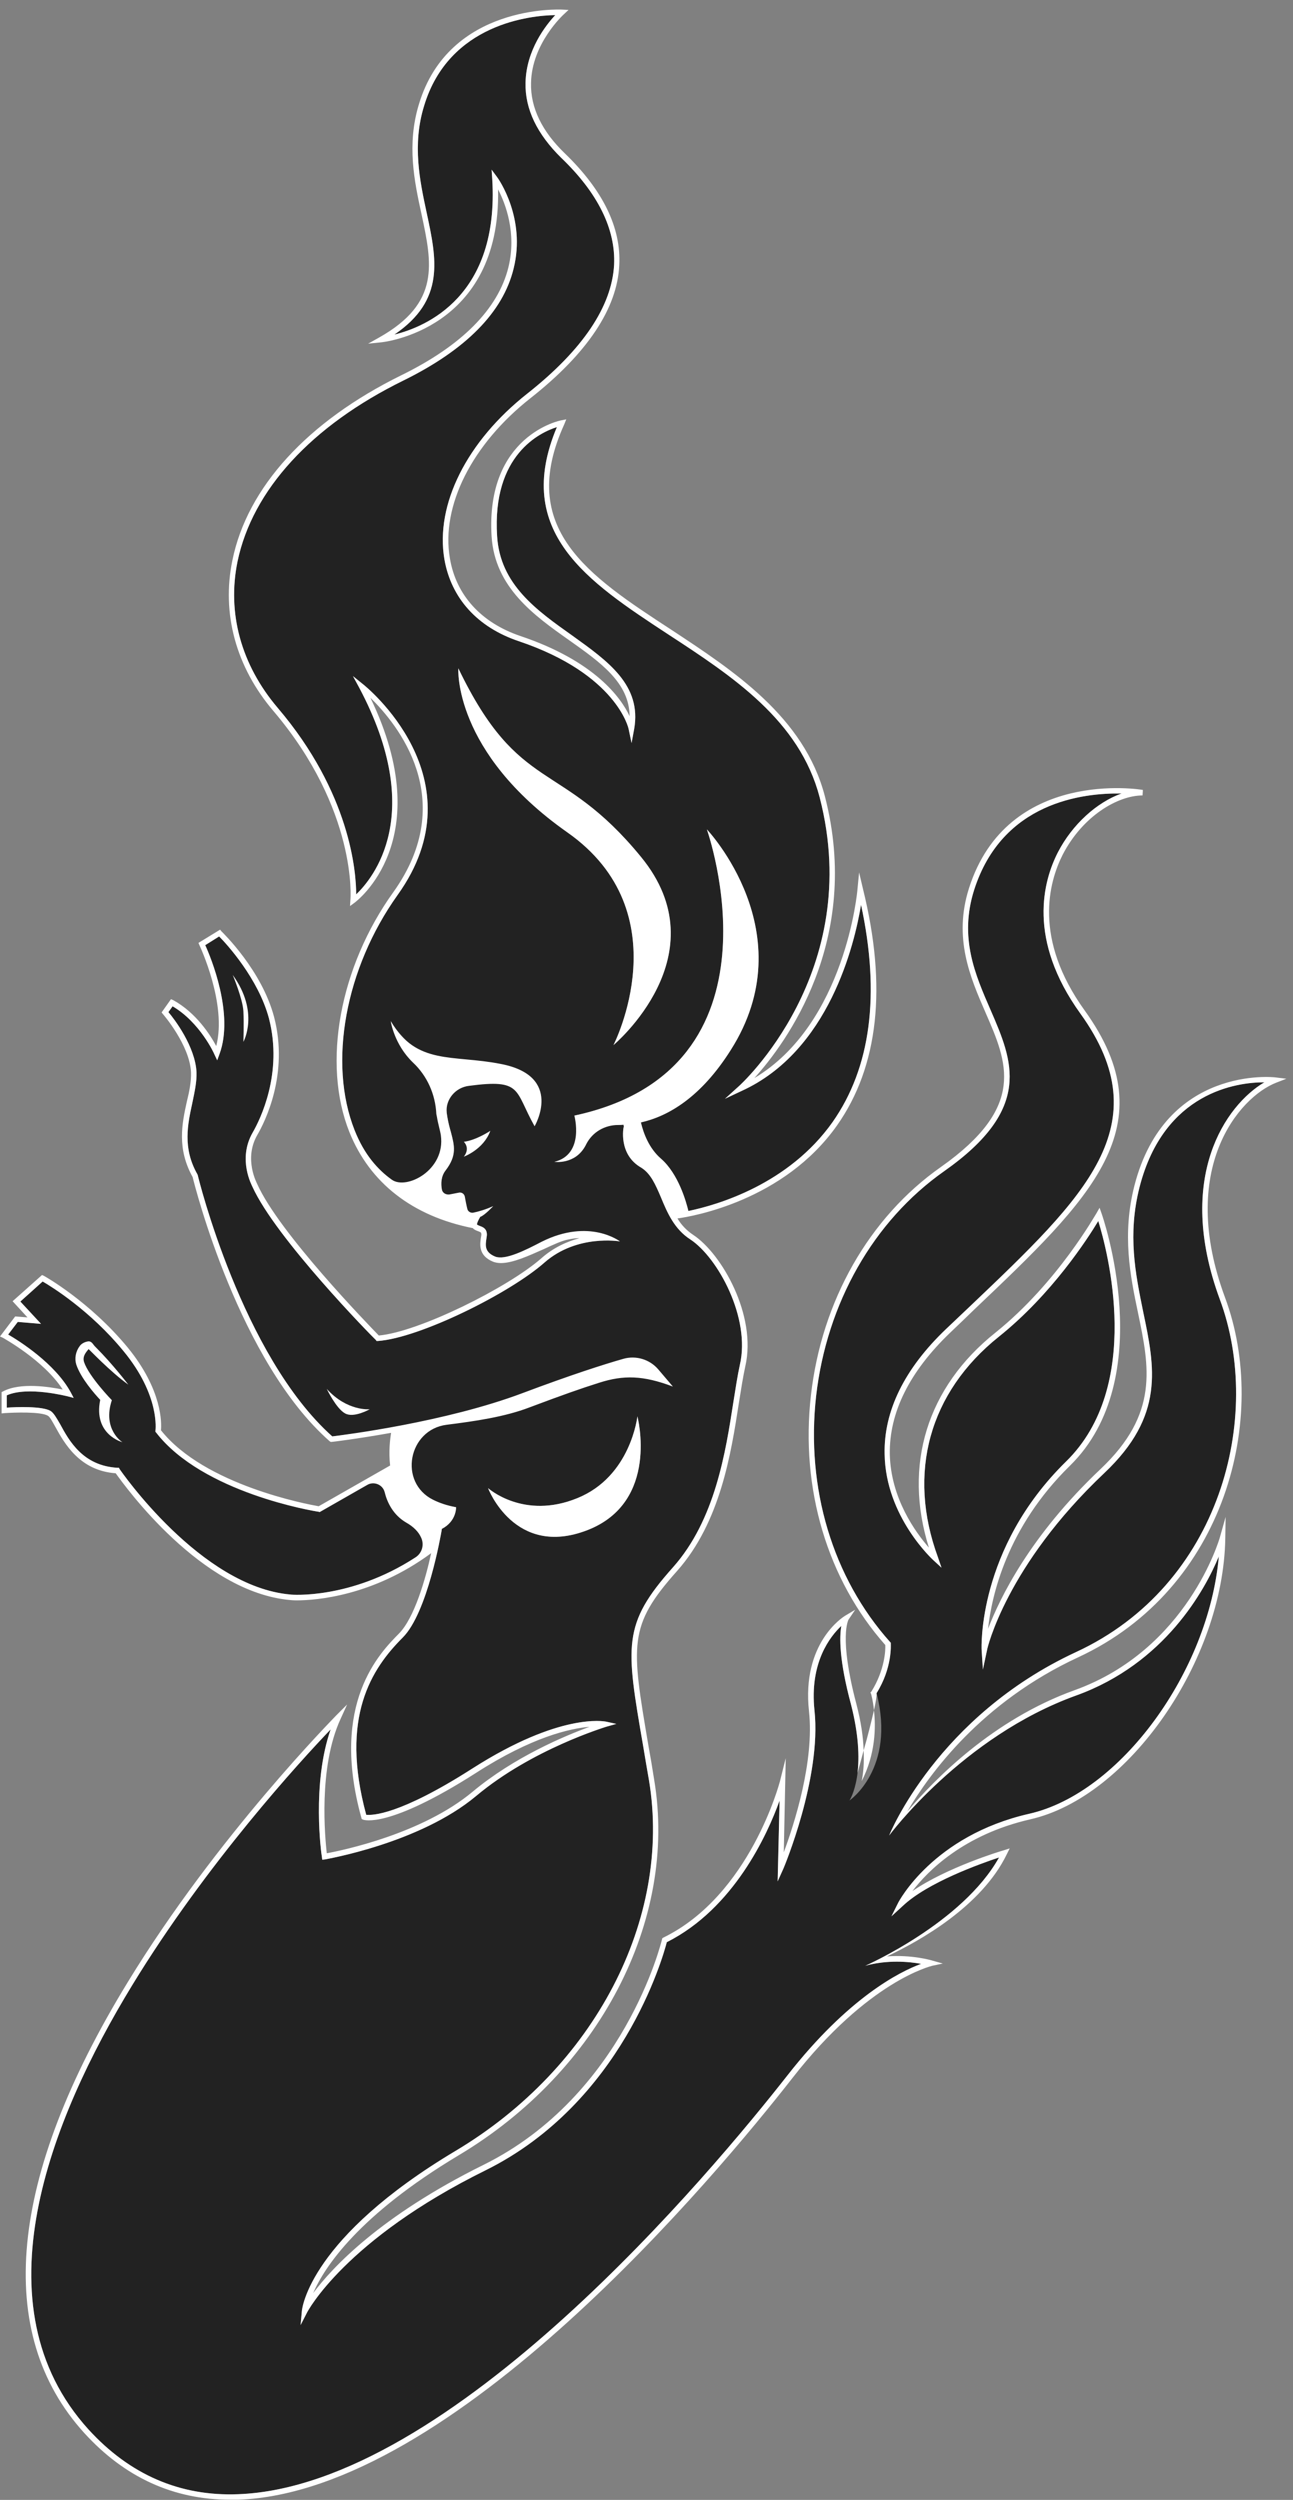 <svg width="133" height="257" viewBox="0 0 133 257" fill="none" xmlns="http://www.w3.org/2000/svg">
<rect x="0" y="0" width="133" height="257" fill="#808080" stroke="none"/>
<path d="M44.813 157.508C41.721 156.078 40.59 153.485 40.225 151.258L32.877 155.447L32.778 155.413C32.279 155.347 20.842 153.485 16.055 147.268L15.988 147.202V147.069C15.988 147.035 16.487 143.478 12.697 138.89C9.273 134.734 5.25 132.241 4.386 131.742L2.092 133.803L4.219 136.097L1.826 135.898L0.862 137.195C1.925 137.826 5.649 140.153 7.278 143.146L7.577 143.711L6.946 143.544C6.912 143.544 2.856 142.481 0.695 143.445V144.708C1.659 144.642 4.319 144.542 5.184 145.041C5.516 145.24 5.815 145.739 6.181 146.404C7.112 148.132 8.541 150.692 12.099 150.892H12.232L12.298 151.025C12.398 151.158 20.61 163.126 29.885 163.924C29.985 163.957 37.233 164.523 44.547 158.838C44.68 158.239 44.746 157.774 44.813 157.508Z" fill="#222222"/>
<path fill-rule="evenodd" clip-rule="evenodd" d="M125.474 133.57C129.962 145.639 125.573 162.96 110.679 169.842C96.417 176.458 91.496 188.592 91.463 188.692C91.463 188.692 98.977 178.519 110.712 174.297C119.822 171.005 123.944 163.458 125.374 160.001C124.343 171.803 115.267 184.337 105.859 186.465C95.951 188.725 92.427 195.541 92.394 195.607L91.696 197.004L92.859 195.94C95.419 193.513 100.872 191.584 102.767 190.953C99.01 197.702 89.003 202.09 89.003 202.09C91.264 201.458 93.491 201.658 94.754 201.891C92.56 202.689 87.274 205.348 81.024 213.327C73.278 223.201 46.348 255.583 24.506 256.414C18.488 256.647 13.335 254.386 9.113 249.765C-2.457 237.032 5.157 217.915 13.601 204.085C21.248 191.551 30.922 181.012 34.014 177.787C32.053 183.406 33.05 190.587 33.117 190.92L33.15 191.185L33.449 191.152C33.515 191.119 43.123 189.523 48.975 184.636C54.726 179.815 62.273 177.555 62.34 177.521L63.404 177.222L62.34 176.989C62.14 176.956 57.619 176.059 48.642 181.777C41.062 186.631 38.27 186.631 37.671 186.564C34.945 176.491 38.236 171.537 41.428 168.346C43.988 165.786 45.351 157.74 45.417 157.408L45.451 157.175C46.98 156.377 46.913 154.947 46.913 154.947C43.855 154.382 42.259 152.786 41.528 151.157C40.464 148.73 42.292 146.835 44.32 146.403C47.612 145.705 51.136 145.339 54.394 144.109C57.851 142.813 62.273 140.253 53.795 143.444C45.85 146.436 35.444 147.5 34.18 147.667C24.872 139.355 20.383 121.003 20.35 120.837L20.317 120.737C18.754 118.011 19.319 115.551 19.785 113.39C20.018 112.26 20.25 111.229 20.217 110.232C20.084 107.572 17.923 104.746 17.325 104.048L17.757 103.45C20.583 105.112 22.046 108.337 22.046 108.37L22.345 109.002L22.578 108.37C24.107 104.247 21.68 98.396 21.115 97.166L22.544 96.268C23.309 97.033 26.567 100.59 27.664 104.68C29.127 110.331 26.767 115.086 26.002 116.415C24.406 119.175 25.935 121.901 25.969 122.001C28.362 127.287 38.236 137.36 38.669 137.759L38.735 137.859H38.868C43.157 137.56 52.466 132.939 56.023 129.78C59.381 126.855 63.736 127.619 63.769 127.619C63.769 127.619 62.739 126.855 61.276 127.021C60.977 126.888 59.979 126.555 58.35 126.855C57.685 126.988 56.721 127.42 55.69 127.885C54.028 128.65 51.967 129.581 50.936 129.182C49.806 128.716 49.939 127.985 50.039 127.32C50.072 127.087 50.105 126.921 50.072 126.755C50.005 126.256 49.606 126.123 49.34 126.024C49.241 125.99 49.108 125.924 49.075 125.891C49.041 125.791 48.709 125.159 48.908 124.827C49.806 124.694 50.737 123.995 50.737 123.995C50.039 124.295 49.008 124.793 48.509 124.893C48.177 124.993 47.977 124.76 47.878 124.428C47.778 123.929 47.512 123.098 47.446 122.832L45.683 122.998C45.318 123.065 45.517 122.599 45.451 122.267C45.351 121.702 45.351 120.937 45.85 120.305C47.013 118.776 46.747 117.779 46.382 116.382C46.249 115.917 46.116 115.418 46.016 114.82C45.783 113.556 46.016 112.193 46.282 111.229C51.202 112.393 42.858 109.534 40.198 104.979C40.198 104.979 40.83 109.667 45.717 111.063C45.451 112.093 45.218 113.523 45.451 114.919C45.55 115.518 45.717 116.05 45.816 116.515C46.182 117.845 46.415 118.643 45.417 119.939C44.686 120.87 44.786 121.967 44.952 122.666C45.052 123.031 45.417 123.297 45.816 123.264L47.246 123.164C47.346 123.663 47.545 124.594 47.711 124.993C47.745 125.093 47.844 125.292 48.31 125.292C48.41 125.292 48.343 125.458 48.31 125.625C42.392 124.394 38.469 121.17 36.474 116.183C33.715 109.268 35.51 99.56 40.896 92.013C49.507 80.011 37.472 70.436 37.339 70.337L36.308 69.505L36.94 70.669C43.888 83.735 38.336 90.317 36.641 91.946C36.641 89.653 36.042 81.54 28.562 72.763C24.805 68.342 23.342 63.023 24.439 57.703C25.969 50.389 32.019 43.773 41.494 39.119C47.911 35.96 51.734 32.104 52.831 27.616C54.128 22.429 51.269 18.373 51.136 18.207L50.571 17.442L50.637 18.407C51.368 30.442 43.822 33.6 40.564 34.398C45.816 30.84 44.919 26.651 43.888 21.864C43.19 18.606 42.392 14.882 43.622 10.893C46.182 2.382 54.693 1.584 57.12 1.551C56.156 2.581 54.128 5.141 54.061 8.499C53.995 11.225 55.258 13.785 57.718 16.212C61.508 19.836 63.337 23.56 63.171 27.217C62.938 31.505 59.946 35.96 54.261 40.449C48.011 45.369 44.752 51.885 45.717 57.504C46.415 61.493 49.108 64.485 53.363 65.915C63.437 69.306 64.667 74.891 64.667 74.958L64.966 76.387L65.232 74.958C66.03 70.436 62.539 67.976 58.882 65.35C55.225 62.757 51.435 60.097 51.136 55.11C50.604 46.732 55.591 44.438 57.286 43.906C52.732 54.711 60.478 59.798 68.69 65.183C75.372 69.539 82.254 74.06 84.315 81.973C88.97 99.959 76.103 111.595 75.971 111.695L74.574 112.958L76.27 112.16C85.279 108.071 87.906 97.066 88.571 93.01C90.565 102.253 89.568 109.766 85.645 115.352C79.86 123.563 69.487 124.727 69.388 124.727L69.421 124.827C69.055 124.195 68.789 123.53 68.49 122.898C67.925 121.535 67.393 120.239 66.263 119.574C64.201 118.377 64.667 116.05 64.7 115.95L64.168 115.817C64.135 115.85 63.57 118.676 65.963 120.039C66.928 120.638 67.426 121.768 67.991 123.098C68.623 124.627 69.355 126.356 71.017 127.42C73.843 129.282 77.234 135.499 76.103 140.319C75.871 141.383 75.671 142.68 75.439 144.143C74.641 149.262 73.577 156.244 69.222 161.131C64.002 166.982 64.368 169.143 66.163 179.516C66.34 180.602 66.54 181.777 66.761 183.04C69.122 197.303 61.143 212.596 46.88 221.107C31.886 230.05 31.088 237.264 31.055 237.564L30.922 239.026L31.587 237.73C31.62 237.663 35.477 230.249 49.972 223.102C63.969 216.153 68.191 201.226 68.59 199.663C75.472 196.206 78.929 188.626 80.193 185.101L79.993 193.413L80.592 192.083C80.625 192.017 84.515 182.774 83.783 175.859C83.251 170.905 85.412 168.213 86.543 167.149C86.343 168.279 86.31 170.673 87.54 175.227C89.335 182.109 87.407 185.068 87.374 185.101C87.374 185.101 92.161 181.843 90.166 174.064C91.796 171.471 91.629 169.077 91.629 168.977V168.877L91.563 168.811C85.645 162.195 82.886 152.986 83.95 143.511C85.047 133.969 89.834 125.525 97.115 120.405C106.291 113.955 104.163 109.068 101.902 103.848C100.306 100.191 98.644 96.401 100.207 91.481C103.099 82.438 111.411 81.507 115.367 81.574C112.84 82.471 110.313 84.732 108.817 87.624C107.321 90.55 105.626 96.568 111.145 104.214C119.39 115.684 111.61 123.031 99.874 134.202C99.032 135 98.179 135.809 97.314 136.629C93.026 140.718 90.898 145.073 90.998 149.495C91.097 155.945 95.984 160.367 96.018 160.4L96.849 161.164L96.483 160.101C93.292 151.423 95.586 143.145 102.733 137.427C108.219 133.038 111.909 127.287 112.973 125.525C113.904 128.517 117.628 142.48 109.649 150.26C100.506 159.236 100.971 169.476 100.971 169.576L101.104 171.637L101.537 169.609C101.537 169.509 103.498 160.965 113.605 151.423C119.822 145.539 118.791 140.585 117.594 134.867C116.796 130.944 115.965 126.921 117.229 122.001C119.755 112.226 127.269 111.262 130.062 111.262C126.105 113.59 120.852 121.037 125.474 133.57ZM63.104 107.439C63.104 107.439 74.208 98.163 65.93 88.09C57.652 77.983 53.43 81.773 47.146 68.707C47.146 68.707 46.581 77.285 58.35 85.563C70.119 93.808 63.104 107.439 63.104 107.439ZM75.172 107.938C82.819 95.903 72.712 85.264 72.712 85.264C72.712 85.264 81.456 109.899 59.081 114.687C59.081 114.687 67.892 119.441 75.172 107.938ZM65.564 145.605C65.564 145.605 64.9 151.789 59.381 154.017C53.862 156.277 50.205 152.986 50.205 152.986C50.205 152.986 52.931 160.2 60.411 157.308C67.892 154.416 65.564 145.605 65.564 145.605Z" fill="#222222"/>
<path d="M63.103 107.439C63.103 107.439 74.207 98.163 65.929 88.089C57.651 77.983 53.428 81.773 47.145 68.707C47.145 68.707 46.58 77.284 58.349 85.563C70.118 93.808 63.103 107.439 63.103 107.439Z" fill="white"/>
<path d="M65.563 145.605C65.563 145.605 64.898 151.789 59.379 154.017C53.86 156.277 50.203 152.986 50.203 152.986C50.203 152.986 52.929 160.2 60.41 157.308C67.89 154.416 65.563 145.605 65.563 145.605Z" fill="white"/>
<path fill-rule="evenodd" clip-rule="evenodd" d="M132.319 110.898L131.288 111.297C127.432 112.793 121.115 120.174 126.002 133.372C130.59 145.673 126.102 163.327 110.908 170.375C100.935 174.996 95.615 182.343 93.321 186.233C96.18 182.875 102.131 176.791 110.509 173.766C122.179 169.577 125.437 158.174 125.47 158.074L126.069 155.946L126.035 158.14C125.836 170.707 116.095 184.737 105.988 187.031C99.139 188.594 95.416 192.35 93.853 194.412C97.377 191.985 102.963 190.289 103.229 190.223L103.86 190.023L103.561 190.622C100.968 195.974 94.618 199.532 91.227 201.127C93.787 200.928 95.815 201.526 95.915 201.56L96.978 201.859L95.881 202.091C95.815 202.125 89.332 203.588 81.486 213.661C73.706 223.602 46.611 256.149 24.535 256.98C24.247 256.98 23.959 256.98 23.671 256.98C17.853 256.98 12.833 254.687 8.677 250.132C-0.665 239.859 0.864 223.834 13.132 203.787C22.341 188.693 34.476 176.492 34.576 176.359L35.706 175.229L35.041 176.692C32.714 181.712 33.445 188.993 33.612 190.522C35.241 190.223 43.419 188.527 48.605 184.205C52.861 180.648 58.081 178.454 60.641 177.523C58.646 177.689 54.723 178.553 48.938 182.277C39.928 188.028 37.435 187.098 37.335 187.064L37.202 186.998L37.169 186.865C33.911 175.096 39.097 169.909 41.026 167.948C42.621 166.352 43.785 162.296 44.35 159.67C38.366 164.091 32.481 164.524 30.52 164.524C30.121 164.524 29.855 164.49 29.855 164.49C20.679 163.692 12.833 152.755 11.902 151.458C8.178 151.192 6.616 148.366 5.685 146.671C5.386 146.139 5.12 145.64 4.92 145.54C4.189 145.108 1.43 145.208 0.465 145.274L0.166 145.307V143.113L0.299 143.047C2.094 142.083 5.12 142.581 6.45 142.847C4.488 139.822 0.332 137.561 0.299 137.528L0 137.395L1.563 135.334L2.826 135.433L1.297 133.771L4.322 131.078L4.488 131.145C4.555 131.178 9.209 133.771 13.132 138.525C16.723 142.914 16.623 146.338 16.556 147.036C21.045 152.688 31.65 154.65 32.781 154.849L40.128 150.66C39.962 149.197 40.128 147.934 40.228 147.302C36.67 147.934 34.177 148.233 34.11 148.233H34.011L33.911 148.167C24.602 139.988 20.047 121.969 19.815 121.005C18.186 118.079 18.717 115.519 19.216 113.258C19.482 112.195 19.682 111.164 19.648 110.233C19.515 107.44 16.789 104.282 16.756 104.249L16.623 104.083L17.587 102.719L17.82 102.819C20.18 104.116 21.643 106.41 22.241 107.54C23.372 103.218 20.546 97.234 20.513 97.167L20.413 96.935L22.64 95.572L22.773 95.738C22.94 95.904 26.929 99.76 28.192 104.548C29.722 110.399 27.262 115.32 26.464 116.683C25.034 119.176 26.464 121.703 26.464 121.736C28.691 126.723 37.934 136.231 38.964 137.295C43.087 136.929 52.229 132.375 55.654 129.383C56.917 128.252 58.347 127.621 59.61 127.288C59.278 127.288 58.912 127.321 58.48 127.421C57.848 127.521 56.917 127.953 55.92 128.419C54.424 129.083 52.761 129.848 51.531 129.848C51.243 129.848 50.977 129.804 50.733 129.715C49.171 129.083 49.37 127.887 49.47 127.222C49.503 127.055 49.536 126.889 49.503 126.823C49.503 126.69 49.403 126.656 49.138 126.557C48.971 126.49 48.772 126.424 48.639 126.258C42.422 125.027 38.033 121.603 35.939 116.383C33.113 109.302 34.941 99.395 40.46 91.715C47.276 82.173 40.826 74.394 38.1 71.734C45.181 86.396 36.571 92.712 36.504 92.779L36.005 93.145L36.039 92.546C36.072 92.446 36.77 83.271 28.126 73.097C24.27 68.576 22.773 63.057 23.904 57.605C25.433 50.091 31.617 43.342 41.258 38.588C47.508 35.529 51.232 31.773 52.296 27.484C53.16 23.96 51.997 20.934 51.232 19.472C51.531 33.967 39.297 35.197 39.164 35.197L37.867 35.33L38.998 34.698C45.314 31.141 44.45 27.118 43.353 21.998C42.621 18.64 41.823 14.884 43.087 10.728C46.179 0.388 57.682 0.987 57.815 0.987L58.48 1.02L57.981 1.486C57.948 1.519 54.69 4.478 54.623 8.534C54.556 11.06 55.753 13.521 58.114 15.781C62.037 19.571 63.899 23.428 63.699 27.251C63.5 31.706 60.408 36.327 54.59 40.915C48.539 45.669 45.347 52.019 46.278 57.405C46.91 61.195 49.503 64.021 53.526 65.384C61.139 67.944 63.865 71.701 64.763 73.629C64.73 70.205 61.837 68.144 58.546 65.817C54.956 63.29 50.9 60.397 50.567 55.145C49.935 44.772 57.648 43.209 57.748 43.209L58.247 43.109L58.047 43.608C53.16 54.347 60.508 59.167 69.019 64.719C75.435 68.942 82.716 73.696 84.844 81.841C88.7 96.702 80.788 107.307 77.596 110.831C86.971 105.246 88.201 91.549 88.201 91.416L88.368 89.687L88.767 91.383C91.26 101.456 90.362 109.635 86.107 115.685C80.621 123.465 71.18 125.061 69.683 125.26C70.082 125.925 70.614 126.49 71.312 126.956C74.238 128.884 77.862 135.234 76.665 140.454C76.432 141.517 76.233 142.781 76 144.244C75.202 149.397 74.105 156.478 69.65 161.498C64.597 167.15 64.929 169.045 66.691 179.418C66.891 180.504 67.09 181.69 67.29 182.975C69.717 197.437 61.605 212.963 47.176 221.574C36.903 227.724 33.379 233.043 32.215 235.736C34.177 233.11 39.097 227.824 49.703 222.571C64.198 215.423 68.054 199.565 68.088 199.399L68.121 199.266L68.221 199.199C77.164 194.844 80.189 183.241 80.222 183.141L80.821 180.748L80.621 190.422C81.685 187.563 83.78 181.08 83.215 175.927C82.45 168.912 86.705 166.252 86.905 166.119L87.969 165.488L87.27 166.518C87.27 166.552 86.273 168.28 88.068 175.096C88.567 176.991 88.8 178.62 88.833 179.95C88.634 180.748 88.401 181.545 88.201 182.277C88.401 180.681 88.334 178.354 87.537 175.229C86.306 170.674 86.34 168.28 86.539 167.15C85.409 168.214 83.248 170.907 83.78 175.86C84.511 182.776 80.621 192.018 80.588 192.084L79.99 193.414L80.189 185.103C78.926 188.627 75.468 196.207 68.586 199.664C68.187 201.227 63.965 216.154 49.969 223.103C35.473 230.251 31.617 237.665 31.584 237.731L30.919 239.028L31.052 237.565C31.085 237.266 31.883 230.051 46.877 221.108C61.139 212.597 69.118 197.304 66.758 183.042C66.536 181.778 66.337 180.604 66.159 179.517C64.364 169.145 63.998 166.984 69.218 161.133C73.573 156.245 74.637 149.264 75.435 144.144C75.668 142.681 75.867 141.384 76.1 140.321C77.23 135.5 73.839 129.283 71.013 127.421C69.351 126.357 68.62 124.628 67.988 123.099C67.423 121.769 66.924 120.639 65.96 120.041C63.566 118.677 64.131 115.852 64.165 115.818L64.131 115.619C63.954 115.641 63.777 115.652 63.599 115.652C62.203 115.652 60.94 116.383 60.308 117.614C60.286 117.658 60.264 117.702 60.242 117.747C59.178 119.775 57.017 119.442 57.017 119.442C60.175 118.677 59.078 114.688 59.078 114.688C81.453 109.901 72.709 85.265 72.709 85.265C72.709 85.265 82.816 95.904 75.169 107.939C72.11 112.793 68.753 114.754 65.927 115.386C66.193 116.516 66.758 118.046 67.988 119.11C69.783 120.672 70.581 123.531 70.814 124.495C73.839 123.864 81.12 121.736 85.641 115.353C89.564 109.768 90.562 102.254 88.567 93.012C87.902 97.068 85.276 108.072 76.266 112.161L74.571 112.959L75.967 111.696C76.1 111.596 88.966 99.96 84.312 81.974C82.25 74.061 75.368 69.54 68.686 65.185C60.474 59.799 52.728 54.712 57.283 43.907C55.587 44.439 50.6 46.733 51.132 55.111C51.431 60.098 55.221 62.758 58.879 65.351C62.536 67.977 66.026 70.438 65.228 74.959L64.963 76.389L64.663 74.959C64.663 74.893 63.433 69.307 53.36 65.916C49.104 64.487 46.411 61.495 45.713 57.505C44.749 51.886 48.007 45.37 54.257 40.45C59.942 35.962 62.934 31.507 63.167 27.218C63.334 23.561 61.505 19.837 57.715 16.213C55.255 13.787 53.991 11.227 54.058 8.5C54.124 5.143 56.152 2.583 57.117 1.552C54.69 1.585 46.179 2.383 43.619 10.894C42.389 14.884 43.186 18.607 43.885 21.865C44.915 26.653 45.813 30.842 40.56 34.399C43.818 33.601 51.365 30.443 50.633 18.408L50.567 17.444L51.132 18.208C51.265 18.375 54.124 22.43 52.828 27.617C51.731 32.105 47.907 35.962 41.491 39.12C32.016 43.774 25.965 50.39 24.436 57.704C23.339 63.024 24.802 68.343 28.558 72.765C36.039 81.542 36.637 89.654 36.637 91.948C38.333 90.319 43.885 83.736 36.936 70.67L36.304 69.507L37.335 70.338C37.468 70.438 49.503 80.013 40.892 92.014C35.507 99.561 33.745 109.269 36.471 116.184C37.468 118.711 38.898 120.273 40.294 121.271C41.79 122.368 45.846 120.307 45.347 116.716C45.281 116.251 45.048 115.486 44.949 114.854C44.926 114.743 44.904 114.633 44.882 114.522C44.782 112.494 43.951 110.632 42.488 109.236C40.527 107.341 40.194 104.98 40.194 104.98C42.854 109.535 46.544 108.404 51.465 109.369C58.047 110.599 54.989 115.785 54.989 115.785C52.894 112.062 53.759 110.898 48.24 111.629C46.843 111.796 45.813 113.026 45.946 114.389C45.968 114.522 45.99 114.666 46.012 114.821C46.112 115.419 46.245 115.918 46.378 116.383C46.744 117.78 47.01 118.777 45.846 120.307C45.347 120.938 45.347 121.703 45.447 122.268C45.514 122.634 45.846 122.833 46.212 122.8L47.242 122.6C47.508 122.567 47.741 122.733 47.808 122.999C47.874 123.365 47.974 123.897 48.074 124.296C48.14 124.562 48.439 124.728 48.705 124.662C49.204 124.562 50.002 124.329 50.733 123.997C50.733 123.997 49.836 124.961 49.403 125.094C49.204 125.426 49.038 125.792 49.071 125.892C49.104 125.925 49.237 125.992 49.337 126.025C49.603 126.125 50.002 126.258 50.068 126.756C50.102 126.922 50.068 127.089 50.035 127.321C49.935 127.986 49.802 128.718 50.933 129.183C51.963 129.582 54.058 128.518 55.72 127.654C60.641 125.194 63.766 127.621 63.766 127.621C63.732 127.621 59.377 126.856 56.019 129.782C52.462 132.94 43.153 137.561 38.864 137.86H38.731L38.665 137.761C38.233 137.362 28.359 127.288 25.965 122.002C25.932 121.902 24.402 119.176 25.998 116.417C26.763 115.087 29.123 110.333 27.661 104.681C26.564 100.592 23.305 97.034 22.541 96.27L21.111 97.167C21.676 98.397 24.103 104.249 22.574 108.371L22.341 109.003L22.042 108.371C22.042 108.338 20.579 105.113 17.753 103.451L17.321 104.049C17.92 104.747 20.081 107.573 20.213 110.233C20.247 111.23 20.014 112.261 19.781 113.391C19.316 115.552 18.751 118.013 20.313 120.739L20.346 120.838C20.38 121.005 24.868 139.356 34.177 147.668C35.44 147.502 45.813 146.205 53.759 143.213C58.712 141.351 62.137 140.254 64.131 139.689C65.428 139.323 66.824 139.755 67.689 140.753L69.218 142.548C66.159 141.384 64.131 141.351 61.638 142.149C59.643 142.781 57.948 143.379 54.49 144.676C51.897 145.673 48.838 146.105 45.946 146.471C41.99 146.97 40.959 152.389 44.55 154.184C45.214 154.517 45.979 154.783 46.91 154.949C46.91 154.949 46.977 156.378 45.447 157.176L45.414 157.409C45.347 157.741 43.984 165.787 41.424 168.347C38.233 171.538 34.941 176.492 37.668 186.566C38.266 186.632 41.059 186.632 48.639 181.778C57.615 176.06 62.137 176.958 62.336 176.991L63.4 177.224L62.336 177.523C62.27 177.556 54.723 179.817 48.971 184.637C43.12 189.525 33.512 191.12 33.445 191.154L33.146 191.187L33.113 190.921C33.046 190.588 32.049 183.407 34.011 177.789C30.919 181.014 21.244 191.553 13.598 204.086C5.153 217.917 -2.46 237.033 9.109 249.766C13.332 254.387 18.485 256.648 24.502 256.415C46.345 255.584 73.274 223.203 81.02 213.329C87.27 205.35 92.557 202.69 94.751 201.892C93.487 201.659 91.26 201.46 88.999 202.091C88.999 202.091 99.006 197.703 102.763 190.954C100.868 191.586 95.416 193.514 92.856 195.941L91.692 197.005L92.39 195.609C92.424 195.542 95.948 188.727 105.855 186.466C115.264 184.338 124.34 171.804 125.37 160.002C123.941 163.46 119.818 171.007 110.709 174.298C98.973 178.52 91.46 188.693 91.46 188.693C91.493 188.594 96.413 176.459 110.676 169.843C125.57 162.961 129.958 145.64 125.47 133.572C120.849 121.038 126.102 113.591 130.058 111.264C127.265 111.264 119.752 112.228 117.225 122.002C115.962 126.922 116.793 130.945 117.591 134.868C118.788 140.587 119.818 145.54 113.601 151.425C103.495 160.966 101.533 169.51 101.533 169.61L101.101 171.638L100.968 169.577C100.968 169.477 100.502 159.237 109.645 150.261C117.624 142.482 113.901 128.518 112.97 125.526C111.906 127.288 108.215 133.04 102.73 137.428C95.582 143.146 93.288 151.425 96.48 160.102L96.845 161.166L96.014 160.401C95.981 160.368 91.094 155.946 90.994 149.496C90.894 145.075 93.022 140.72 97.311 136.63C98.175 135.81 99.028 135.001 99.871 134.203C111.607 123.033 119.386 115.685 111.141 104.215C105.622 96.569 107.318 90.551 108.814 87.626C110.31 84.733 112.837 82.473 115.363 81.575C111.407 81.508 103.096 82.439 100.203 91.482C98.641 96.403 100.303 100.193 101.899 103.85C104.159 109.069 106.287 113.957 97.111 120.406C89.831 125.526 85.043 133.971 83.946 143.512C82.882 152.987 85.641 162.196 91.559 168.812L91.626 168.879V168.979C91.626 169.078 91.792 171.472 90.163 174.065C90.196 174.298 90.096 174.93 89.897 175.827C89.797 174.797 89.598 174.132 89.598 174.132L89.531 173.999L89.631 173.899C91.027 171.671 91.094 169.577 91.061 169.112C85.11 162.396 82.317 153.054 83.414 143.446C84.511 133.738 89.398 125.16 96.779 119.974C105.589 113.757 103.628 109.269 101.367 104.083C99.804 100.492 98.042 96.436 99.671 91.316C103.628 78.882 117.425 81.176 117.558 81.209L117.524 81.775C114.998 81.775 111.374 83.869 109.313 87.859C107.883 90.684 106.254 96.502 111.573 103.883C120.117 115.752 112.205 123.232 100.236 134.602C99.416 135.4 98.574 136.209 97.71 137.029C93.554 141.019 91.46 145.208 91.526 149.496C91.626 154.051 94.186 157.542 95.549 159.104C92.889 150.627 95.349 142.615 102.397 136.996C108.814 131.843 112.737 124.761 112.803 124.695L113.103 124.163L113.302 124.728C113.369 124.894 119.253 141.684 110.044 150.693C103.561 157.043 101.998 164.058 101.633 167.449C102.83 164.324 105.921 157.908 113.202 151.026C119.22 145.341 118.222 140.553 117.059 134.968C116.261 131.178 115.397 126.922 116.693 121.869C119.885 109.502 131.089 110.732 131.222 110.765L132.319 110.898ZM88.833 179.95C89.265 178.487 89.631 176.958 89.897 175.827C90.096 177.556 90.063 180.315 88.634 183.108C88.8 182.277 88.9 181.246 88.833 179.95ZM43.286 158.007C43.053 157.509 42.588 156.977 41.757 156.511C40.46 155.747 39.829 154.483 39.563 153.386C39.363 152.622 38.465 152.256 37.767 152.655L32.88 155.447L32.781 155.414C32.282 155.348 20.845 153.453 16.058 147.269L15.991 147.202V147.069C15.991 147.036 16.49 143.479 12.7 138.891C9.276 134.702 5.253 132.242 4.388 131.743L2.094 133.804L4.222 136.098L1.829 135.899L0.831 137.195C1.928 137.827 5.652 140.154 7.281 143.146L7.58 143.712L6.948 143.545C6.915 143.545 2.859 142.482 0.698 143.446V144.709C1.662 144.643 4.322 144.543 5.186 145.041C5.519 145.241 5.785 145.74 6.184 146.405C7.115 148.133 8.544 150.693 12.068 150.893H12.235L12.301 151.026C12.367 151.125 20.613 163.127 29.888 163.925C29.955 163.958 36.072 164.424 42.688 160.135C43.419 159.703 43.685 158.772 43.286 158.007Z" fill="white"/>
<path d="M33.609 142.781C33.609 142.781 34.574 144.809 35.504 145.308C36.402 145.807 38.031 144.876 38.031 144.876C38.031 144.876 35.704 145.108 33.609 142.781Z" fill="white"/>
<path d="M23.938 100.227C23.938 100.227 24.968 102.687 25.035 103.95C25.101 105.213 25.035 107.108 25.035 107.108C25.035 107.108 26.73 104.083 23.938 100.227Z" fill="white"/>
<path d="M10.309 143.912C9.744 143.314 8.314 141.685 7.848 140.288C7.649 139.657 7.782 138.925 8.214 138.36C8.414 138.094 8.779 137.928 9.112 137.895C9.478 137.895 9.577 138.26 9.843 138.493C11.639 140.288 13.201 142.349 13.201 142.349C11.339 141.02 9.112 138.659 9.112 138.692C8.912 138.958 8.447 139.391 8.646 140.022C9.145 141.518 11.505 143.945 11.505 143.945C10.508 146.937 12.569 148.267 12.603 148.267C12.603 148.267 9.577 147.503 10.309 143.912Z" fill="white"/>
<path d="M47.711 118.91C47.711 118.91 49.739 118.178 50.437 116.25C50.437 116.25 49.008 117.214 47.711 117.38C47.711 117.38 48.409 118.012 47.711 118.91Z" fill="white"/>
</svg>
